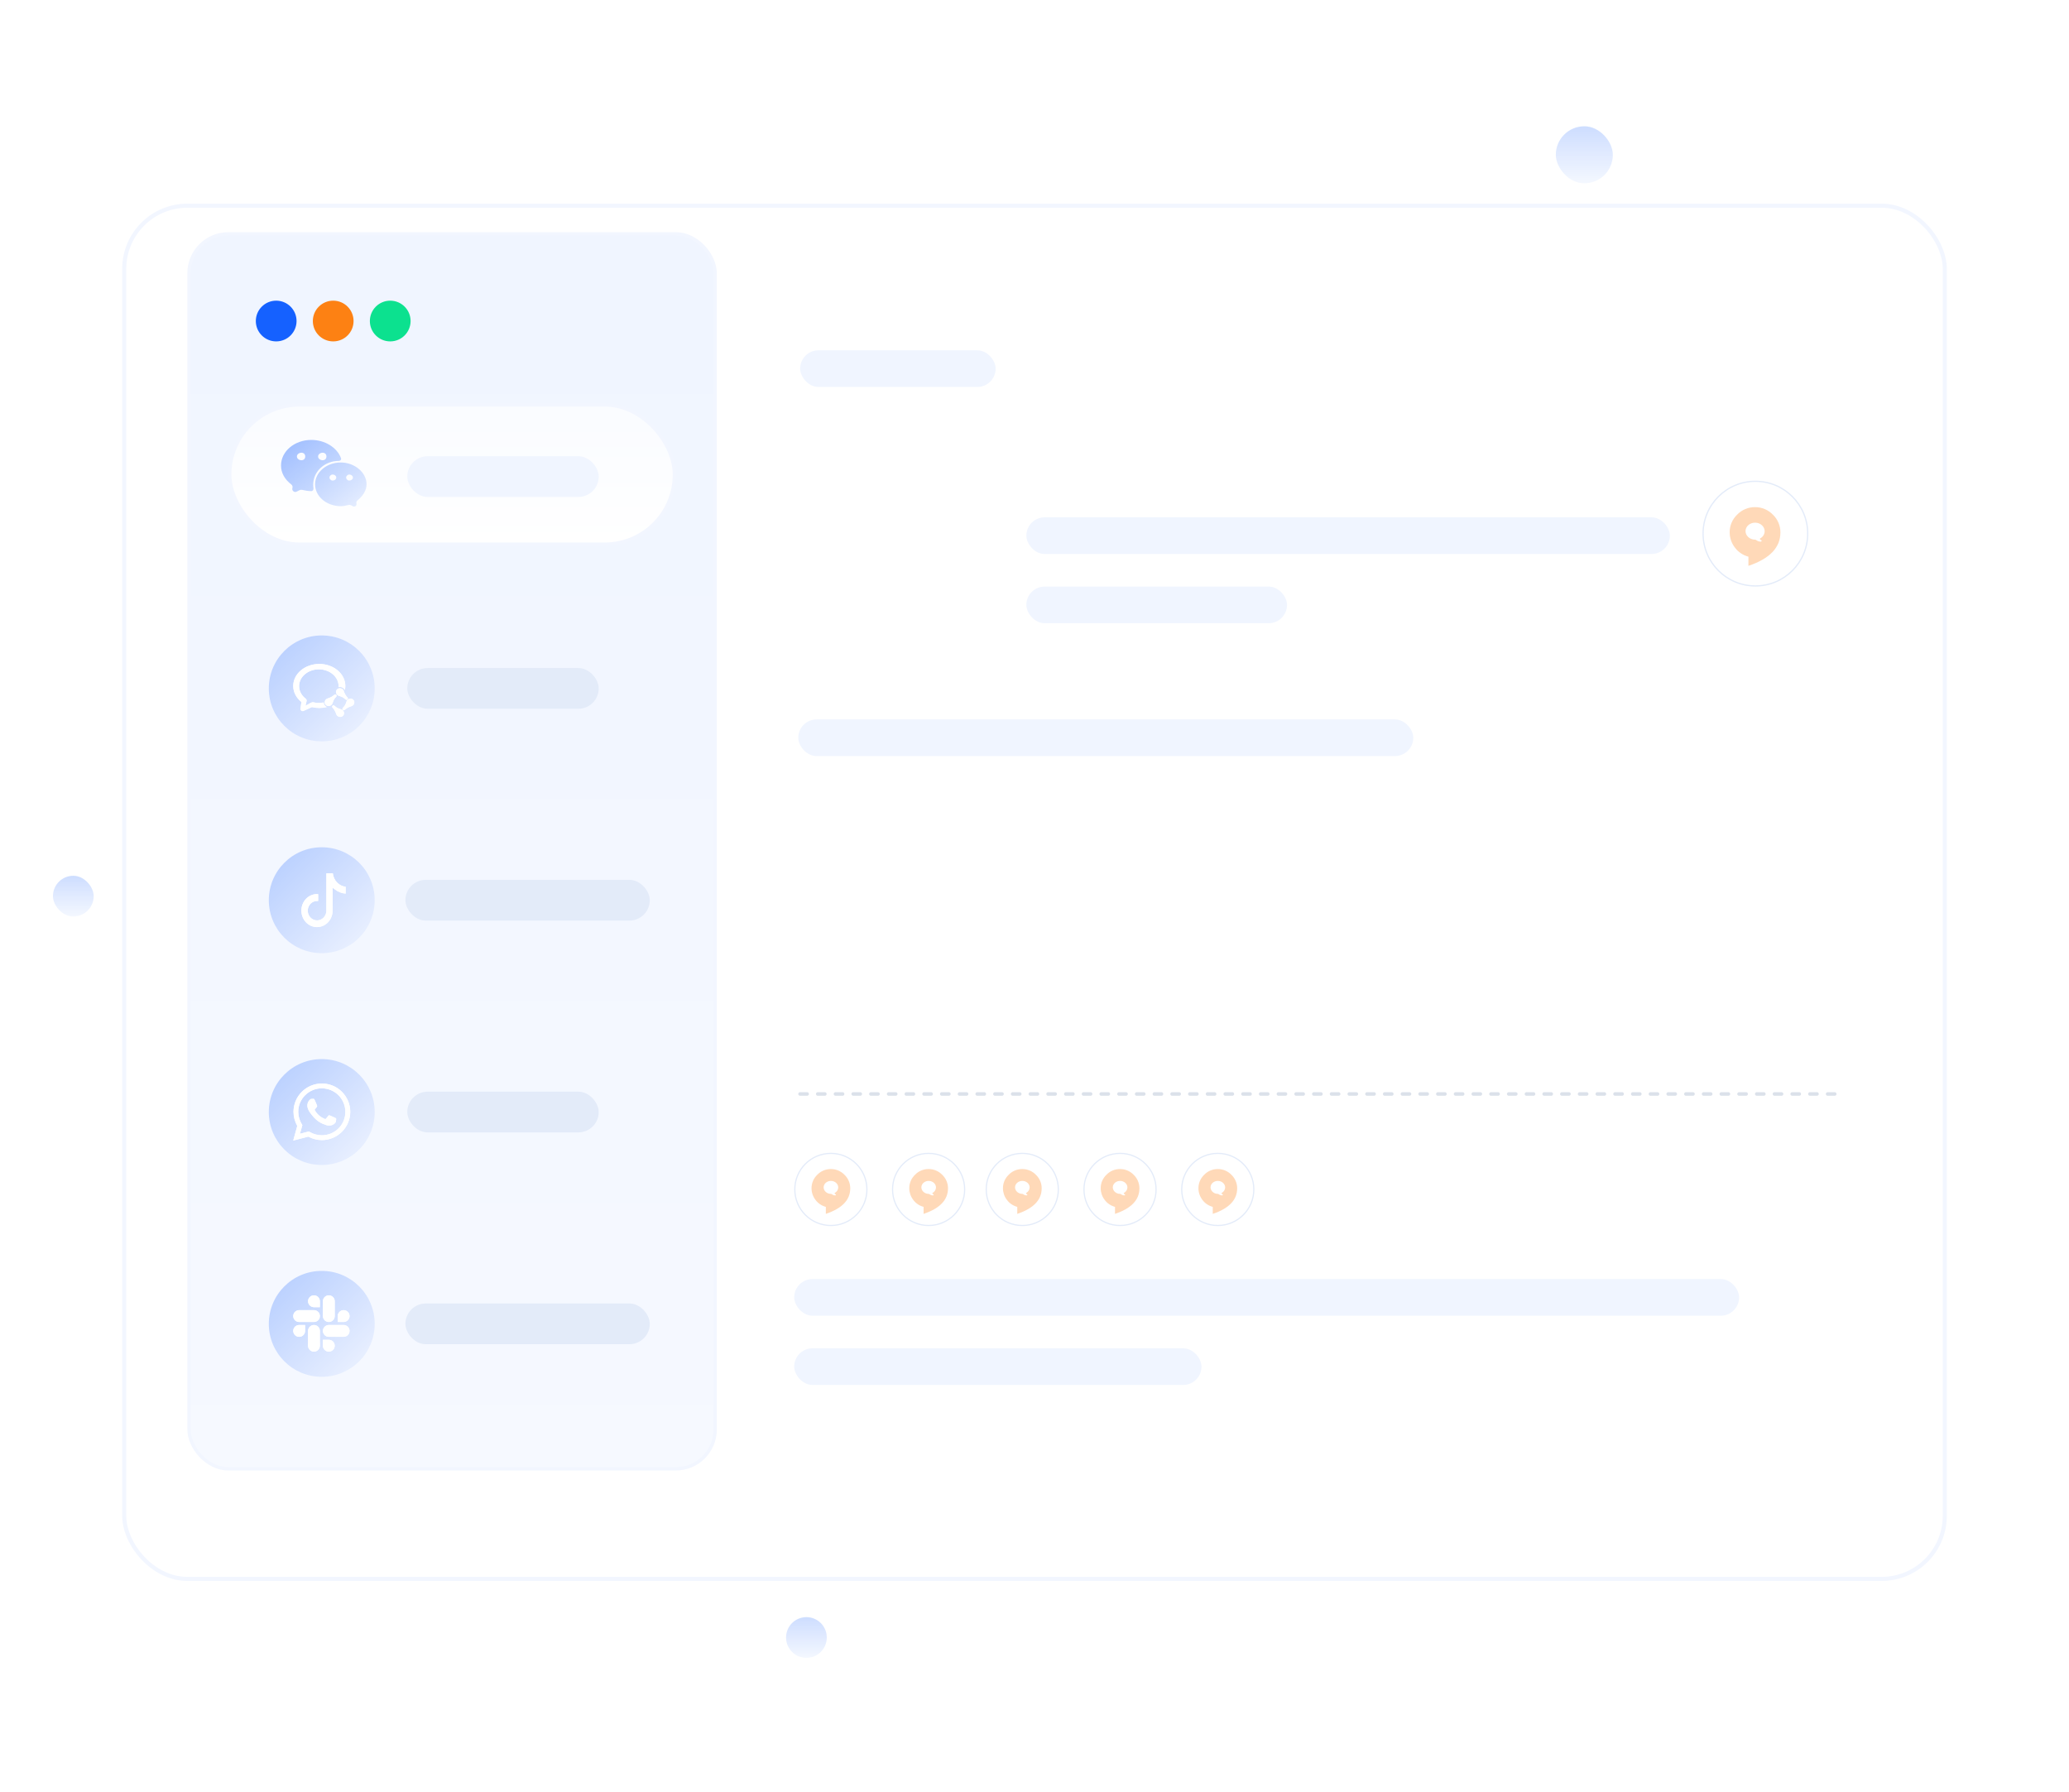 <svg width="508" height="440" viewBox="0 0 508 440" fill="none" xmlns="http://www.w3.org/2000/svg">
<rect width="496" height="440" transform="translate(6)" fill="white"/>
<rect x="13" y="215" width="10" height="10" rx="5" fill="white"/>
<rect x="13" y="215" width="10" height="10" rx="5" fill="url(#paint0_linear_1616_8906)" fill-opacity="0.2"/>
<rect x="382" y="31" width="14" height="14" rx="7" fill="white"/>
<rect x="382" y="31" width="14" height="14" rx="7" fill="url(#paint1_linear_1616_8906)" fill-opacity="0.2"/>
<g filter="url(#filter0_d_1616_8906)">
<rect x="30" y="40" width="448" height="338.113" rx="16" fill="white"/>
<rect x="30.5" y="40.5" width="447" height="337.113" rx="15.5" stroke="#F2F6FF"/>
</g>
<line opacity="0.3" x1="196.435" y1="268.565" x2="452.565" y2="268.565" stroke="#869BB9" stroke-width="0.87" stroke-linecap="round" stroke-dasharray="1.74 2.61"/>
<rect x="196.459" y="86" width="48" height="9" rx="4.5" fill="#F0F5FF"/>
<rect x="196" y="176.613" width="151" height="9" rx="4.5" fill="#F0F5FF"/>
<rect x="252" y="127" width="158" height="9" rx="4.5" fill="#F0F5FF"/>
<rect x="252" y="144" width="64" height="9" rx="4.5" fill="#F0F5FF"/>
<rect x="195" y="314" width="232" height="9" rx="4.5" fill="#F0F5FF"/>
<rect x="195" y="331" width="100" height="9" rx="4.5" fill="#F0F5FF"/>
<path d="M212.853 292C212.853 296.889 208.889 300.853 204 300.853C199.111 300.853 195.147 296.889 195.147 292C195.147 287.111 199.111 283.147 204 283.147C208.889 283.147 212.853 287.111 212.853 292Z" fill="white" stroke="#E3EBF9" stroke-width="0.294"/>
<path opacity="0.3" d="M207.344 288.403C206.913 287.956 206.395 287.601 205.821 287.359C205.247 287.118 204.629 286.996 204.006 287C203.381 286.993 202.762 287.114 202.186 287.356C201.611 287.597 201.092 287.953 200.662 288.403C200.21 288.831 199.853 289.347 199.611 289.919C199.369 290.49 199.248 291.105 199.255 291.725C199.257 292.741 199.591 293.729 200.208 294.541C200.832 295.396 201.737 296.011 202.767 296.279V298C206.769 296.656 208.767 294.564 208.76 291.725C208.763 291.105 208.639 290.491 208.396 289.92C208.152 289.349 207.794 288.832 207.344 288.403Z" fill="#FD8012"/>
<path d="M205.013 292.835L205.031 292.817C205.257 292.686 205.447 292.501 205.583 292.279C205.719 292.057 205.797 291.804 205.81 291.545C205.83 290.666 205.046 289.926 204.057 289.907C203.067 289.887 202.244 290.581 202.225 291.452C202.205 292.323 202.989 293.07 203.979 293.09H204.092C204.203 293.169 204.32 293.24 204.44 293.304C204.625 293.406 204.833 293.461 205.045 293.465C205.239 293.445 205.271 293.324 205.239 293.258C205.208 293.192 205.136 293.192 205.08 293.155C205.019 293.124 204.969 293.075 204.937 293.014C204.928 292.997 204.922 292.977 204.921 292.956C204.92 292.936 204.924 292.916 204.932 292.897C204.941 292.878 204.953 292.862 204.969 292.849C204.985 292.836 205.003 292.826 205.023 292.821" fill="white"/>
<path d="M236.853 292C236.853 296.889 232.889 300.853 228 300.853C223.111 300.853 219.147 296.889 219.147 292C219.147 287.111 223.111 283.147 228 283.147C232.889 283.147 236.853 287.111 236.853 292Z" fill="white" stroke="#E3EBF9" stroke-width="0.294"/>
<path opacity="0.3" d="M231.344 288.403C230.913 287.956 230.395 287.601 229.821 287.359C229.247 287.118 228.629 286.996 228.006 287C227.381 286.993 226.762 287.114 226.186 287.356C225.611 287.597 225.092 287.953 224.662 288.403C224.21 288.831 223.853 289.347 223.611 289.919C223.369 290.49 223.248 291.105 223.255 291.725C223.257 292.741 223.591 293.729 224.208 294.541C224.832 295.396 225.737 296.011 226.767 296.279V298C230.769 296.656 232.767 294.564 232.76 291.725C232.763 291.105 232.639 290.491 232.396 289.92C232.152 289.349 231.794 288.832 231.344 288.403Z" fill="#FD8012"/>
<path d="M229.013 292.835L229.031 292.817C229.257 292.686 229.447 292.501 229.583 292.279C229.719 292.057 229.797 291.804 229.81 291.545C229.83 290.666 229.046 289.926 228.057 289.907C227.067 289.887 226.244 290.581 226.225 291.452C226.205 292.323 226.989 293.07 227.979 293.09H228.092C228.203 293.169 228.32 293.24 228.44 293.304C228.625 293.406 228.833 293.461 229.045 293.465C229.239 293.445 229.271 293.324 229.239 293.258C229.208 293.192 229.136 293.192 229.08 293.155C229.019 293.124 228.969 293.075 228.937 293.014C228.928 292.997 228.922 292.977 228.921 292.956C228.92 292.936 228.924 292.916 228.932 292.897C228.941 292.878 228.953 292.862 228.969 292.849C228.985 292.836 229.003 292.826 229.023 292.821" fill="white"/>
<path d="M259.853 292C259.853 296.889 255.889 300.853 251 300.853C246.111 300.853 242.147 296.889 242.147 292C242.147 287.111 246.111 283.147 251 283.147C255.889 283.147 259.853 287.111 259.853 292Z" fill="white" stroke="#E3EBF9" stroke-width="0.294"/>
<path opacity="0.3" d="M254.344 288.403C253.913 287.956 253.395 287.601 252.821 287.359C252.247 287.118 251.629 286.996 251.006 287C250.381 286.993 249.762 287.114 249.186 287.356C248.611 287.597 248.092 287.953 247.662 288.403C247.21 288.831 246.853 289.347 246.611 289.919C246.369 290.49 246.248 291.105 246.255 291.725C246.257 292.741 246.591 293.729 247.208 294.541C247.832 295.396 248.737 296.011 249.767 296.279V298C253.769 296.656 255.767 294.564 255.76 291.725C255.763 291.105 255.639 290.491 255.396 289.92C255.152 289.349 254.794 288.832 254.344 288.403Z" fill="#FD8012"/>
<path d="M252.013 292.835L252.031 292.817C252.257 292.686 252.447 292.501 252.583 292.279C252.719 292.057 252.797 291.804 252.81 291.545C252.83 290.666 252.046 289.926 251.057 289.907C250.067 289.887 249.244 290.581 249.225 291.452C249.205 292.323 249.989 293.07 250.979 293.09H251.092C251.203 293.169 251.32 293.24 251.44 293.304C251.625 293.406 251.833 293.461 252.045 293.465C252.239 293.445 252.271 293.324 252.239 293.258C252.208 293.192 252.136 293.192 252.08 293.155C252.019 293.124 251.969 293.075 251.937 293.014C251.928 292.997 251.922 292.977 251.921 292.956C251.92 292.936 251.924 292.916 251.932 292.897C251.941 292.878 251.953 292.862 251.969 292.849C251.985 292.836 252.003 292.826 252.023 292.821" fill="white"/>
<path d="M283.853 292C283.853 296.889 279.889 300.853 275 300.853C270.111 300.853 266.147 296.889 266.147 292C266.147 287.111 270.111 283.147 275 283.147C279.889 283.147 283.853 287.111 283.853 292Z" fill="white" stroke="#E3EBF9" stroke-width="0.294"/>
<path opacity="0.3" d="M278.344 288.403C277.913 287.956 277.395 287.601 276.821 287.359C276.247 287.118 275.629 286.996 275.006 287C274.381 286.993 273.762 287.114 273.186 287.356C272.611 287.597 272.092 287.953 271.662 288.403C271.21 288.831 270.853 289.347 270.611 289.919C270.369 290.49 270.248 291.105 270.255 291.725C270.257 292.741 270.591 293.729 271.208 294.541C271.832 295.396 272.737 296.011 273.767 296.279V298C277.769 296.656 279.767 294.564 279.76 291.725C279.763 291.105 279.639 290.491 279.396 289.92C279.152 289.349 278.794 288.832 278.344 288.403Z" fill="#FD8012"/>
<path d="M276.013 292.835L276.031 292.817C276.257 292.686 276.447 292.501 276.583 292.279C276.719 292.057 276.797 291.804 276.81 291.545C276.83 290.666 276.046 289.926 275.057 289.907C274.067 289.887 273.244 290.581 273.225 291.452C273.205 292.323 273.989 293.07 274.979 293.09H275.092C275.203 293.169 275.32 293.24 275.44 293.304C275.625 293.406 275.833 293.461 276.045 293.465C276.239 293.445 276.271 293.324 276.239 293.258C276.208 293.192 276.136 293.192 276.08 293.155C276.019 293.124 275.969 293.075 275.937 293.014C275.928 292.997 275.922 292.977 275.921 292.956C275.92 292.936 275.924 292.916 275.932 292.897C275.941 292.878 275.953 292.862 275.969 292.849C275.985 292.836 276.003 292.826 276.023 292.821" fill="white"/>
<path d="M307.853 292C307.853 296.889 303.889 300.853 299 300.853C294.111 300.853 290.147 296.889 290.147 292C290.147 287.111 294.111 283.147 299 283.147C303.889 283.147 307.853 287.111 307.853 292Z" fill="white" stroke="#E3EBF9" stroke-width="0.294"/>
<path opacity="0.3" d="M302.344 288.403C301.913 287.956 301.395 287.601 300.821 287.359C300.247 287.118 299.629 286.996 299.006 287C298.381 286.993 297.762 287.114 297.186 287.356C296.611 287.597 296.092 287.953 295.662 288.403C295.21 288.831 294.853 289.347 294.611 289.919C294.369 290.49 294.248 291.105 294.255 291.725C294.257 292.741 294.591 293.729 295.208 294.541C295.832 295.396 296.737 296.011 297.767 296.279V298C301.769 296.656 303.767 294.564 303.76 291.725C303.763 291.105 303.639 290.491 303.396 289.92C303.152 289.349 302.794 288.832 302.344 288.403Z" fill="#FD8012"/>
<path d="M300.013 292.835L300.031 292.817C300.257 292.686 300.447 292.501 300.583 292.279C300.719 292.057 300.797 291.804 300.81 291.545C300.83 290.666 300.046 289.926 299.057 289.907C298.067 289.887 297.244 290.581 297.225 291.452C297.205 292.323 297.989 293.07 298.979 293.09H299.092C299.203 293.169 299.32 293.24 299.44 293.304C299.625 293.406 299.833 293.461 300.045 293.465C300.239 293.445 300.271 293.324 300.239 293.258C300.208 293.192 300.136 293.192 300.08 293.155C300.019 293.124 299.969 293.075 299.937 293.014C299.928 292.997 299.922 292.977 299.921 292.956C299.92 292.936 299.924 292.916 299.932 292.897C299.941 292.878 299.953 292.862 299.969 292.849C299.985 292.836 300.003 292.826 300.023 292.821" fill="white"/>
<circle cx="431" cy="131" r="12.845" fill="white" stroke="#E3EBF9" stroke-width="0.311"/>
<path opacity="0.3" d="M435.285 126.338C434.721 125.752 434.042 125.287 433.29 124.971C432.538 124.655 431.728 124.495 430.911 124.5C430.093 124.491 429.281 124.65 428.527 124.966C427.773 125.282 427.093 125.749 426.53 126.338C425.938 126.9 425.469 127.576 425.152 128.325C424.835 129.074 424.676 129.879 424.686 130.691C424.688 132.023 425.126 133.318 425.935 134.382C426.753 135.503 427.938 136.308 429.287 136.66V138.915C434.532 137.153 437.15 134.412 437.142 130.691C437.146 129.879 436.983 129.074 436.664 128.326C436.345 127.578 435.876 126.901 435.285 126.338Z" fill="#FD8012"/>
<path d="M432.233 132.15L432.256 132.127C432.552 131.955 432.801 131.713 432.979 131.422C433.158 131.13 433.26 130.8 433.277 130.459C433.302 129.308 432.276 128.338 430.979 128.313C429.682 128.288 428.604 129.196 428.579 130.338C428.553 131.479 429.58 132.459 430.877 132.484H431.025C431.171 132.587 431.324 132.681 431.482 132.765C431.724 132.899 431.996 132.971 432.273 132.975C432.529 132.95 432.57 132.791 432.529 132.705C432.488 132.618 432.393 132.618 432.319 132.57C432.24 132.529 432.174 132.465 432.133 132.386C432.12 132.362 432.113 132.336 432.112 132.309C432.111 132.283 432.116 132.256 432.126 132.232C432.137 132.207 432.154 132.186 432.174 132.168C432.195 132.151 432.219 132.139 432.245 132.132" fill="white"/>
<rect x="46.409" y="57.409" width="129.182" height="303.182" rx="9.656" fill="white"/>
<rect x="46.409" y="57.409" width="129.182" height="303.182" rx="9.656" fill="url(#paint2_linear_1616_8906)" fill-opacity="0.06"/>
<rect x="46.409" y="57.409" width="129.182" height="303.182" rx="9.656" stroke="#F2F6FF" stroke-width="0.818"/>
<rect x="56.409" y="99.409" width="109.182" height="34.182" rx="17.091" fill="url(#paint3_linear_1616_8906)" stroke="#F2F6FF" stroke-width="0.818"/>
<circle cx="79" cy="325" r="13" fill="white"/>
<circle cx="79" cy="325" r="13" fill="url(#paint4_linear_1616_8906)" fill-opacity="0.3"/>
<circle cx="79" cy="169" r="13" fill="white"/>
<circle cx="79" cy="169" r="13" fill="url(#paint5_linear_1616_8906)" fill-opacity="0.3"/>
<circle cx="79" cy="221" r="13" fill="white"/>
<circle cx="79" cy="221" r="13" fill="url(#paint6_linear_1616_8906)" fill-opacity="0.3"/>
<circle cx="79" cy="273" r="13" fill="white"/>
<circle cx="79" cy="273" r="13" fill="url(#paint7_linear_1616_8906)" fill-opacity="0.3"/>
<rect x="100" y="112" width="47" height="10" rx="5" fill="#F0F5FF"/>
<rect x="100" y="164" width="47" height="10" rx="5" fill="#E3EBF9"/>
<path d="M81.698 173.218C81.766 173.177 81.847 173.16 81.926 173.17C82.005 173.18 82.079 173.215 82.134 173.271L82.149 173.287C82.574 173.643 82.79 173.855 83.642 174.102C83.829 174.143 84.013 174.235 84.163 174.383C84.56 174.766 84.575 175.371 84.199 175.737C83.824 176.101 83.199 176.085 82.802 175.702C82.658 175.563 82.558 175.385 82.516 175.192C82.342 174.66 82.054 174.168 81.672 173.75L81.657 173.735C81.624 173.704 81.597 173.668 81.579 173.628C81.56 173.587 81.55 173.544 81.549 173.499C81.547 173.455 81.555 173.411 81.572 173.37C81.588 173.328 81.613 173.291 81.644 173.259L81.698 173.218ZM78.396 163C81.926 163 84.79 165.419 84.79 168.4C84.79 168.751 84.752 169.092 84.675 169.423C84.55 169.141 84.326 168.911 84.043 168.775C83.76 168.638 83.436 168.604 83.129 168.679C83.137 168.602 83.138 168.525 83.138 168.446C83.138 166.166 80.968 164.318 78.288 164.318C75.61 164.318 73.438 166.166 73.438 168.446C73.438 169.702 74.096 170.825 75.134 171.584C75.237 171.687 75.288 171.827 75.288 172.005C75.284 172.198 75.032 173.119 75.015 173.183C75.006 173.237 75.028 173.252 75.084 173.223L76.254 172.568C76.518 172.429 76.741 172.378 76.924 172.413L76.97 172.423C77.789 172.617 78.643 172.628 79.466 172.454C79.492 172.951 79.8 173.377 80.235 173.576C79.633 173.727 79.016 173.803 78.396 173.803C77.784 173.804 77.174 173.729 76.581 173.582L74.538 174.529C74.475 174.559 74.406 174.575 74.335 174.578C74.265 174.581 74.195 174.57 74.129 174.546C74.063 174.523 74.003 174.486 73.952 174.44C73.9 174.393 73.859 174.337 73.831 174.275C73.787 174.183 73.771 174.081 73.784 173.981L74.01 172.332C72.773 171.349 72 169.951 72 168.402C72 165.417 74.864 163 78.396 163ZM85.331 171.81C85.728 171.427 86.353 171.412 86.729 171.776C87.104 172.141 87.088 172.748 86.693 173.132C86.549 173.272 86.366 173.368 86.167 173.408C85.618 173.577 85.112 173.855 84.68 174.227L84.665 174.242C84.633 174.274 84.596 174.3 84.554 174.318C84.513 174.336 84.468 174.346 84.422 174.347C84.377 174.348 84.332 174.34 84.289 174.325C84.247 174.309 84.208 174.285 84.175 174.255L84.131 174.202C84.09 174.136 84.072 174.058 84.082 173.981C84.092 173.904 84.129 173.832 84.186 173.778L84.203 173.765C84.571 173.353 84.788 173.142 85.043 172.316C85.088 172.124 85.189 171.949 85.333 171.81H85.331ZM82.064 170.598C82.095 170.565 82.132 170.539 82.174 170.521C82.216 170.503 82.261 170.493 82.306 170.492C82.352 170.491 82.397 170.499 82.44 170.515C82.483 170.531 82.522 170.555 82.555 170.585L82.597 170.637C82.639 170.703 82.657 170.781 82.647 170.859C82.637 170.936 82.6 171.007 82.543 171.061L82.525 171.075C82.158 171.487 81.939 171.699 81.687 172.522C81.642 172.715 81.541 172.891 81.397 173.03C81.002 173.413 80.376 173.428 80 173.063C79.625 172.699 79.641 172.093 80.035 171.708C80.179 171.568 80.362 171.472 80.561 171.432C81.11 171.263 81.617 170.984 82.048 170.613L82.064 170.598ZM82.772 169.232C83.148 168.867 83.772 168.882 84.169 169.266C84.313 169.405 84.413 169.582 84.454 169.776C84.618 170.29 84.901 170.772 85.299 171.218L85.313 171.233C85.347 171.263 85.373 171.3 85.392 171.34C85.411 171.381 85.421 171.424 85.422 171.469C85.423 171.513 85.415 171.557 85.399 171.598C85.382 171.639 85.358 171.677 85.326 171.709L85.272 171.75C85.204 171.791 85.124 171.807 85.045 171.797C84.966 171.788 84.892 171.752 84.837 171.697L84.821 171.681C84.398 171.324 84.18 171.112 83.329 170.867C83.131 170.823 82.95 170.725 82.807 170.585C82.412 170.202 82.397 169.595 82.772 169.232Z" fill="white"/>
<path d="M81.698 173.218C81.766 173.177 81.847 173.16 81.926 173.17C82.005 173.18 82.079 173.215 82.134 173.271L82.149 173.287C82.574 173.643 82.79 173.855 83.642 174.102C83.829 174.143 84.013 174.235 84.163 174.383C84.56 174.766 84.575 175.371 84.199 175.737C83.824 176.101 83.199 176.085 82.802 175.702C82.658 175.563 82.558 175.385 82.516 175.192C82.342 174.66 82.054 174.168 81.672 173.75L81.657 173.735C81.624 173.704 81.597 173.668 81.579 173.628C81.56 173.587 81.55 173.544 81.549 173.499C81.547 173.455 81.555 173.411 81.572 173.37C81.588 173.328 81.613 173.291 81.644 173.259L81.698 173.218ZM78.396 163C81.926 163 84.79 165.419 84.79 168.4C84.79 168.751 84.752 169.092 84.675 169.423C84.55 169.141 84.326 168.911 84.043 168.775C83.76 168.638 83.436 168.604 83.129 168.679C83.137 168.602 83.138 168.525 83.138 168.446C83.138 166.166 80.968 164.318 78.288 164.318C75.61 164.318 73.438 166.166 73.438 168.446C73.438 169.702 74.096 170.825 75.134 171.584C75.237 171.687 75.288 171.827 75.288 172.005C75.284 172.198 75.032 173.119 75.015 173.183C75.006 173.237 75.028 173.252 75.084 173.223L76.254 172.568C76.518 172.429 76.741 172.378 76.924 172.413L76.97 172.423C77.789 172.617 78.643 172.628 79.466 172.454C79.492 172.951 79.8 173.377 80.235 173.576C79.633 173.727 79.016 173.803 78.396 173.803C77.784 173.804 77.174 173.729 76.581 173.582L74.538 174.529C74.475 174.559 74.406 174.575 74.335 174.578C74.265 174.581 74.195 174.57 74.129 174.546C74.063 174.523 74.003 174.486 73.952 174.44C73.9 174.393 73.859 174.337 73.831 174.275C73.787 174.183 73.771 174.081 73.784 173.981L74.01 172.332C72.773 171.349 72 169.951 72 168.402C72 165.417 74.864 163 78.396 163ZM85.331 171.81C85.728 171.427 86.353 171.412 86.729 171.776C87.104 172.141 87.088 172.748 86.693 173.132C86.549 173.272 86.366 173.368 86.167 173.408C85.618 173.577 85.112 173.855 84.68 174.227L84.665 174.242C84.633 174.274 84.596 174.3 84.554 174.318C84.513 174.336 84.468 174.346 84.422 174.347C84.377 174.348 84.332 174.34 84.289 174.325C84.247 174.309 84.208 174.285 84.175 174.255L84.131 174.202C84.09 174.136 84.072 174.058 84.082 173.981C84.092 173.904 84.129 173.832 84.186 173.778L84.203 173.765C84.571 173.353 84.788 173.142 85.043 172.316C85.088 172.124 85.189 171.949 85.333 171.81H85.331ZM82.064 170.598C82.095 170.565 82.132 170.539 82.174 170.521C82.216 170.503 82.261 170.493 82.306 170.492C82.352 170.491 82.397 170.499 82.44 170.515C82.483 170.531 82.522 170.555 82.555 170.585L82.597 170.637C82.639 170.703 82.657 170.781 82.647 170.859C82.637 170.936 82.6 171.007 82.543 171.061L82.525 171.075C82.158 171.487 81.939 171.699 81.687 172.522C81.642 172.715 81.541 172.891 81.397 173.03C81.002 173.413 80.376 173.428 80 173.063C79.625 172.699 79.641 172.093 80.035 171.708C80.179 171.568 80.362 171.472 80.561 171.432C81.11 171.263 81.617 170.984 82.048 170.613L82.064 170.598ZM82.772 169.232C83.148 168.867 83.772 168.882 84.169 169.266C84.313 169.405 84.413 169.582 84.454 169.776C84.618 170.29 84.901 170.772 85.299 171.218L85.313 171.233C85.347 171.263 85.373 171.3 85.392 171.34C85.411 171.381 85.421 171.424 85.422 171.469C85.423 171.513 85.415 171.557 85.399 171.598C85.382 171.639 85.358 171.677 85.326 171.709L85.272 171.75C85.204 171.791 85.124 171.807 85.045 171.797C84.966 171.788 84.892 171.752 84.837 171.697L84.821 171.681C84.398 171.324 84.18 171.112 83.329 170.867C83.131 170.823 82.95 170.725 82.807 170.585C82.412 170.202 82.397 169.595 82.772 169.232Z" fill="white"/>
<rect x="99.541" y="216" width="60" height="10" rx="5" fill="#E3EBF9"/>
<path fill-rule="evenodd" clip-rule="evenodd" d="M82.306 218.41L81.666 217.929V223.547C81.666 225.805 79.931 227.598 77.833 227.598C75.735 227.598 74 225.805 74 223.547C74 221.289 75.735 219.495 77.833 219.495C77.928 219.495 78.022 219.499 78.115 219.506V221.195C78.028 221.185 77.939 221.179 77.851 221.179C76.568 221.179 75.561 222.266 75.561 223.566C75.561 224.864 76.568 225.953 77.851 225.953C79.132 225.953 80.139 224.864 80.139 223.566V214.398H81.721C81.897 216.12 83.198 217.511 84.867 217.704V219.379C83.942 219.306 83.053 218.972 82.306 218.41Z" fill="white"/>
<path fill-rule="evenodd" clip-rule="evenodd" d="M82.306 218.41L81.666 217.929V223.547C81.666 225.805 79.931 227.598 77.833 227.598C75.735 227.598 74 225.805 74 223.547C74 221.289 75.735 219.495 77.833 219.495C77.928 219.495 78.022 219.499 78.115 219.506V221.195C78.028 221.185 77.939 221.179 77.851 221.179C76.568 221.179 75.561 222.266 75.561 223.566C75.561 224.864 76.568 225.953 77.851 225.953C79.132 225.953 80.139 224.864 80.139 223.566V214.398H81.721C81.897 216.12 83.198 217.511 84.867 217.704V219.379C83.942 219.306 83.053 218.972 82.306 218.41Z" fill="white"/>
<rect x="100" y="268" width="47" height="10" rx="5" fill="#E3EBF9"/>
<rect x="99.541" y="320" width="60" height="10" rx="5" fill="#E3EBF9"/>
<circle cx="67.812" cy="78.812" r="5" fill="#1561FF"/>
<circle cx="81.812" cy="78.812" r="5" fill="#FD8113"/>
<circle cx="95.812" cy="78.812" r="5" fill="#0CE18F"/>
<path d="M83.216 113.144C83.569 113.144 83.853 112.83 83.733 112.498C82.781 109.876 79.799 108 76.433 108C72.347 108 69 110.768 69 114.282C69 116.142 69.937 117.697 71.527 118.939C71.786 119.142 71.903 119.483 71.798 119.795C71.589 120.421 72.241 120.988 72.831 120.693L73.508 120.356C73.716 120.252 73.953 120.22 74.181 120.266C74.955 120.424 75.625 120.567 76.433 120.567C76.791 120.567 77.029 120.214 76.97 119.861C76.922 119.577 76.897 119.286 76.897 118.99C76.897 115.763 79.685 113.144 83.216 113.144ZM79.22 111.141C79.78 111.141 80.15 111.507 80.15 112.063C80.15 112.616 79.78 112.987 79.22 112.987C78.663 112.987 78.104 112.616 78.104 112.063C78.104 111.507 78.663 111.141 79.22 111.141ZM74.018 112.987C73.461 112.987 72.899 112.616 72.899 112.063C72.899 111.507 73.461 111.14 74.018 111.14C74.575 111.14 74.946 111.507 74.946 112.063C74.946 112.616 74.575 112.987 74.018 112.987ZM90 118.901C90 115.947 87.026 113.54 83.687 113.54C80.15 113.54 77.365 115.947 77.365 118.901C77.365 121.858 80.15 124.26 83.687 124.26C84.324 124.26 84.966 124.124 85.606 123.967C85.806 123.919 86.017 123.945 86.197 124.043L86.64 124.284C87.123 124.547 87.68 124.092 87.521 123.567C87.446 123.319 87.536 123.053 87.736 122.889C89.054 121.812 90 120.437 90 118.901ZM81.637 117.976C81.267 117.976 80.894 117.61 80.894 117.237C80.894 116.869 81.267 116.499 81.637 116.499C82.199 116.499 82.567 116.869 82.567 117.237C82.567 117.61 82.199 117.976 81.637 117.976ZM85.725 117.976C85.358 117.976 84.987 117.61 84.987 117.237C84.987 116.869 85.358 116.499 85.725 116.499C86.282 116.499 86.655 116.869 86.655 117.237C86.655 117.61 86.282 117.976 85.725 117.976Z" fill="white"/>
<path d="M83.216 113.144C83.569 113.144 83.853 112.83 83.733 112.498C82.781 109.876 79.799 108 76.433 108C72.347 108 69 110.768 69 114.282C69 116.142 69.937 117.697 71.527 118.939C71.786 119.142 71.903 119.483 71.798 119.795C71.589 120.421 72.241 120.988 72.831 120.693L73.508 120.356C73.716 120.252 73.953 120.22 74.181 120.266C74.955 120.424 75.625 120.567 76.433 120.567C76.791 120.567 77.029 120.214 76.97 119.861C76.922 119.577 76.897 119.286 76.897 118.99C76.897 115.763 79.685 113.144 83.216 113.144ZM79.22 111.141C79.78 111.141 80.15 111.507 80.15 112.063C80.15 112.616 79.78 112.987 79.22 112.987C78.663 112.987 78.104 112.616 78.104 112.063C78.104 111.507 78.663 111.141 79.22 111.141ZM74.018 112.987C73.461 112.987 72.899 112.616 72.899 112.063C72.899 111.507 73.461 111.14 74.018 111.14C74.575 111.14 74.946 111.507 74.946 112.063C74.946 112.616 74.575 112.987 74.018 112.987ZM90 118.901C90 115.947 87.026 113.54 83.687 113.54C80.15 113.54 77.365 115.947 77.365 118.901C77.365 121.858 80.15 124.26 83.687 124.26C84.324 124.26 84.966 124.124 85.606 123.967C85.806 123.919 86.017 123.945 86.197 124.043L86.64 124.284C87.123 124.547 87.68 124.092 87.521 123.567C87.446 123.319 87.536 123.053 87.736 122.889C89.054 121.812 90 120.437 90 118.901ZM81.637 117.976C81.267 117.976 80.894 117.61 80.894 117.237C80.894 116.869 81.267 116.499 81.637 116.499C82.199 116.499 82.567 116.869 82.567 117.237C82.567 117.61 82.199 117.976 81.637 117.976ZM85.725 117.976C85.358 117.976 84.987 117.61 84.987 117.237C84.987 116.869 85.358 116.499 85.725 116.499C86.282 116.499 86.655 116.869 86.655 117.237C86.655 117.61 86.282 117.976 85.725 117.976Z" fill="url(#paint8_linear_1616_8906)" fill-opacity="0.4"/>
<path d="M83.959 268.034C82.643 266.722 80.887 266 79.022 266C75.204 266 72.066 269.106 72.066 272.934C72.066 274.159 72.395 275.341 72.987 276.412L72 280L75.709 279.037C76.718 279.584 77.859 279.891 79.044 279.891C82.884 279.869 86 276.762 86 272.934C86 271.097 85.254 269.347 83.959 268.034ZM79.022 278.709C77.991 278.709 76.959 278.425 76.06 277.9L75.84 277.769L73.646 278.338L74.238 276.216L74.107 275.997C73.536 275.078 73.229 274.006 73.229 272.934C73.229 269.763 75.818 267.181 79.022 267.181C80.558 267.181 82.028 267.794 83.103 268.866C84.179 269.938 84.793 271.403 84.793 272.956C84.815 276.128 82.226 278.709 79.022 278.709ZM82.204 274.4C82.028 274.312 81.172 273.897 80.997 273.853C80.843 273.788 80.712 273.766 80.602 273.941C80.492 274.116 80.141 274.488 80.053 274.619C79.944 274.728 79.856 274.75 79.68 274.662C79.505 274.575 78.956 274.4 78.276 273.787C77.771 273.328 77.398 272.759 77.31 272.584C77.201 272.409 77.288 272.322 77.398 272.234C77.486 272.147 77.574 272.037 77.661 271.928C77.749 271.819 77.771 271.753 77.837 271.644C77.903 271.534 77.859 271.425 77.815 271.338C77.771 271.25 77.42 270.397 77.266 270.047C77.135 269.697 76.981 269.763 76.871 269.763H76.542C76.433 269.763 76.235 269.806 76.082 269.981C75.928 270.156 75.467 270.572 75.467 271.425C75.467 272.278 76.082 273.088 76.191 273.219C76.279 273.328 77.42 275.1 79.154 275.844C79.57 276.019 79.9 276.128 80.141 276.216C80.558 276.347 80.931 276.325 81.238 276.281C81.589 276.238 82.27 275.866 82.423 275.45C82.555 275.056 82.555 274.684 82.533 274.619C82.489 274.509 82.379 274.466 82.204 274.4Z" fill="white"/>
<path d="M83.959 268.034C82.643 266.722 80.887 266 79.022 266C75.204 266 72.066 269.106 72.066 272.934C72.066 274.159 72.395 275.341 72.987 276.412L72 280L75.709 279.037C76.718 279.584 77.859 279.891 79.044 279.891C82.884 279.869 86 276.762 86 272.934C86 271.097 85.254 269.347 83.959 268.034ZM79.022 278.709C77.991 278.709 76.959 278.425 76.06 277.9L75.84 277.769L73.646 278.338L74.238 276.216L74.107 275.997C73.536 275.078 73.229 274.006 73.229 272.934C73.229 269.763 75.818 267.181 79.022 267.181C80.558 267.181 82.028 267.794 83.103 268.866C84.179 269.938 84.793 271.403 84.793 272.956C84.815 276.128 82.226 278.709 79.022 278.709ZM82.204 274.4C82.028 274.312 81.172 273.897 80.997 273.853C80.843 273.788 80.712 273.766 80.602 273.941C80.492 274.116 80.141 274.488 80.053 274.619C79.944 274.728 79.856 274.75 79.68 274.662C79.505 274.575 78.956 274.4 78.276 273.787C77.771 273.328 77.398 272.759 77.31 272.584C77.201 272.409 77.288 272.322 77.398 272.234C77.486 272.147 77.574 272.037 77.661 271.928C77.749 271.819 77.771 271.753 77.837 271.644C77.903 271.534 77.859 271.425 77.815 271.338C77.771 271.25 77.42 270.397 77.266 270.047C77.135 269.697 76.981 269.763 76.871 269.763H76.542C76.433 269.763 76.235 269.806 76.082 269.981C75.928 270.156 75.467 270.572 75.467 271.425C75.467 272.278 76.082 273.088 76.191 273.219C76.279 273.328 77.42 275.1 79.154 275.844C79.57 276.019 79.9 276.128 80.141 276.216C80.558 276.347 80.931 276.325 81.238 276.281C81.589 276.238 82.27 275.866 82.423 275.45C82.555 275.056 82.555 274.684 82.533 274.619C82.489 274.509 82.379 274.466 82.204 274.4Z" fill="white"/>
<path fill-rule="evenodd" clip-rule="evenodd" d="M75.636 319.452C75.636 320.252 76.29 320.905 77.089 320.905V320.905H78.541V319.452C78.541 318.653 77.888 318 77.089 318C76.29 318 75.636 318.653 75.636 319.452ZM78.541 323.089C78.541 322.289 77.888 321.637 77.089 321.637H73.452C72.653 321.637 72 322.289 72 323.089C72 323.888 72.653 324.541 73.452 324.541H77.089C77.888 324.541 78.541 323.888 78.541 323.089ZM73.452 328.186C74.252 328.186 74.905 327.533 74.905 326.734H74.905V325.281H73.452C72.653 325.281 72 325.934 72 326.734C72 327.533 72.653 328.186 73.452 328.186ZM77.089 325.281C76.29 325.281 75.636 325.934 75.636 326.734V330.37C75.636 331.169 76.29 331.822 77.089 331.822C77.888 331.822 78.541 331.169 78.541 330.37V326.734C78.541 325.934 77.888 325.281 77.089 325.281ZM82.921 323.089C82.921 322.289 83.574 321.637 84.373 321.637C85.173 321.637 85.826 322.289 85.826 323.089C85.826 323.888 85.173 324.541 84.373 324.541H82.921V323.089H82.921ZM82.189 323.089C82.189 323.888 81.536 324.541 80.737 324.541C79.938 324.541 79.285 323.888 79.285 323.089V319.452C79.285 318.653 79.938 318 80.737 318C81.536 318 82.189 318.653 82.189 319.452V323.089ZM82.189 330.37C82.189 329.571 81.536 328.918 80.737 328.918V328.918H79.285V330.37C79.285 331.169 79.938 331.822 80.737 331.822C81.536 331.822 82.189 331.169 82.189 330.37ZM79.285 326.734C79.285 327.533 79.938 328.186 80.737 328.186H84.374C85.173 328.186 85.826 327.533 85.826 326.734C85.826 325.934 85.173 325.281 84.374 325.281H80.737C79.938 325.281 79.285 325.934 79.285 326.734Z" fill="white"/>
<path fill-rule="evenodd" clip-rule="evenodd" d="M75.636 319.452C75.636 320.252 76.29 320.905 77.089 320.905V320.905H78.541V319.452C78.541 318.653 77.888 318 77.089 318C76.29 318 75.636 318.653 75.636 319.452ZM78.541 323.089C78.541 322.289 77.888 321.637 77.089 321.637H73.452C72.653 321.637 72 322.289 72 323.089C72 323.888 72.653 324.541 73.452 324.541H77.089C77.888 324.541 78.541 323.888 78.541 323.089ZM73.452 328.186C74.252 328.186 74.905 327.533 74.905 326.734H74.905V325.281H73.452C72.653 325.281 72 325.934 72 326.734C72 327.533 72.653 328.186 73.452 328.186ZM77.089 325.281C76.29 325.281 75.636 325.934 75.636 326.734V330.37C75.636 331.169 76.29 331.822 77.089 331.822C77.888 331.822 78.541 331.169 78.541 330.37V326.734C78.541 325.934 77.888 325.281 77.089 325.281ZM82.921 323.089C82.921 322.289 83.574 321.637 84.373 321.637C85.173 321.637 85.826 322.289 85.826 323.089C85.826 323.888 85.173 324.541 84.373 324.541H82.921V323.089H82.921ZM82.189 323.089C82.189 323.888 81.536 324.541 80.737 324.541C79.938 324.541 79.285 323.888 79.285 323.089V319.452C79.285 318.653 79.938 318 80.737 318C81.536 318 82.189 318.653 82.189 319.452V323.089ZM82.189 330.37C82.189 329.571 81.536 328.918 80.737 328.918V328.918H79.285V330.37C79.285 331.169 79.938 331.822 80.737 331.822C81.536 331.822 82.189 331.169 82.189 330.37ZM79.285 326.734C79.285 327.533 79.938 328.186 80.737 328.186H84.374C85.173 328.186 85.826 327.533 85.826 326.734C85.826 325.934 85.173 325.281 84.374 325.281H80.737C79.938 325.281 79.285 325.934 79.285 326.734Z" fill="white"/>
<circle cx="198" cy="402" r="5" fill="white"/>
<circle cx="198" cy="402" r="5" fill="url(#paint9_linear_1616_8906)" fill-opacity="0.2"/>
<defs>
<filter id="filter0_d_1616_8906" x="0" y="20" width="508" height="398.113" filterUnits="userSpaceOnUse" color-interpolation-filters="sRGB">
<feFlood flood-opacity="0" result="BackgroundImageFix"/>
<feColorMatrix in="SourceAlpha" type="matrix" values="0 0 0 0 0 0 0 0 0 0 0 0 0 0 0 0 0 0 127 0" result="hardAlpha"/>
<feOffset dy="10"/>
<feGaussianBlur stdDeviation="15"/>
<feColorMatrix type="matrix" values="0 0 0 0 0.02 0 0 0 0 0.333 0 0 0 0 1 0 0 0 0.1 0"/>
<feBlend mode="normal" in2="BackgroundImageFix" result="effect1_dropShadow_1616_8906"/>
<feBlend mode="normal" in="SourceGraphic" in2="effect1_dropShadow_1616_8906" result="shape"/>
</filter>
<linearGradient id="paint0_linear_1616_8906" x1="18" y1="215" x2="18" y2="225" gradientUnits="userSpaceOnUse">
<stop stop-color="#0555FF"/>
<stop offset="1" stop-color="#0555FF" stop-opacity="0.21"/>
</linearGradient>
<linearGradient id="paint1_linear_1616_8906" x1="389" y1="31" x2="389" y2="45" gradientUnits="userSpaceOnUse">
<stop stop-color="#0555FF"/>
<stop offset="1" stop-color="#0555FF" stop-opacity="0.21"/>
</linearGradient>
<linearGradient id="paint2_linear_1616_8906" x1="111" y1="57" x2="111" y2="361" gradientUnits="userSpaceOnUse">
<stop stop-color="#0555FF"/>
<stop offset="1" stop-color="#0555FF" stop-opacity="0.6"/>
</linearGradient>
<linearGradient id="paint3_linear_1616_8906" x1="111" y1="99" x2="111" y2="134" gradientUnits="userSpaceOnUse">
<stop stop-color="white" stop-opacity="0.6"/>
<stop offset="1" stop-color="white"/>
</linearGradient>
<linearGradient id="paint4_linear_1616_8906" x1="66" y1="312" x2="92" y2="338" gradientUnits="userSpaceOnUse">
<stop stop-color="#0555FF"/>
<stop offset="1" stop-color="#0555FF" stop-opacity="0.21"/>
</linearGradient>
<linearGradient id="paint5_linear_1616_8906" x1="66" y1="156" x2="92" y2="182" gradientUnits="userSpaceOnUse">
<stop stop-color="#0555FF"/>
<stop offset="1" stop-color="#0555FF" stop-opacity="0.21"/>
</linearGradient>
<linearGradient id="paint6_linear_1616_8906" x1="66" y1="208" x2="92" y2="234" gradientUnits="userSpaceOnUse">
<stop stop-color="#0555FF"/>
<stop offset="1" stop-color="#0555FF" stop-opacity="0.21"/>
</linearGradient>
<linearGradient id="paint7_linear_1616_8906" x1="66" y1="260" x2="92" y2="286" gradientUnits="userSpaceOnUse">
<stop stop-color="#0555FF"/>
<stop offset="1" stop-color="#0555FF" stop-opacity="0.21"/>
</linearGradient>
<linearGradient id="paint8_linear_1616_8906" x1="69" y1="108" x2="85.627" y2="128.54" gradientUnits="userSpaceOnUse">
<stop stop-color="#0555FF"/>
<stop offset="1" stop-color="#0555FF" stop-opacity="0.21"/>
</linearGradient>
<linearGradient id="paint9_linear_1616_8906" x1="198" y1="397" x2="198" y2="407" gradientUnits="userSpaceOnUse">
<stop stop-color="#0555FF"/>
<stop offset="1" stop-color="#0555FF" stop-opacity="0.21"/>
</linearGradient>
</defs>
</svg>
